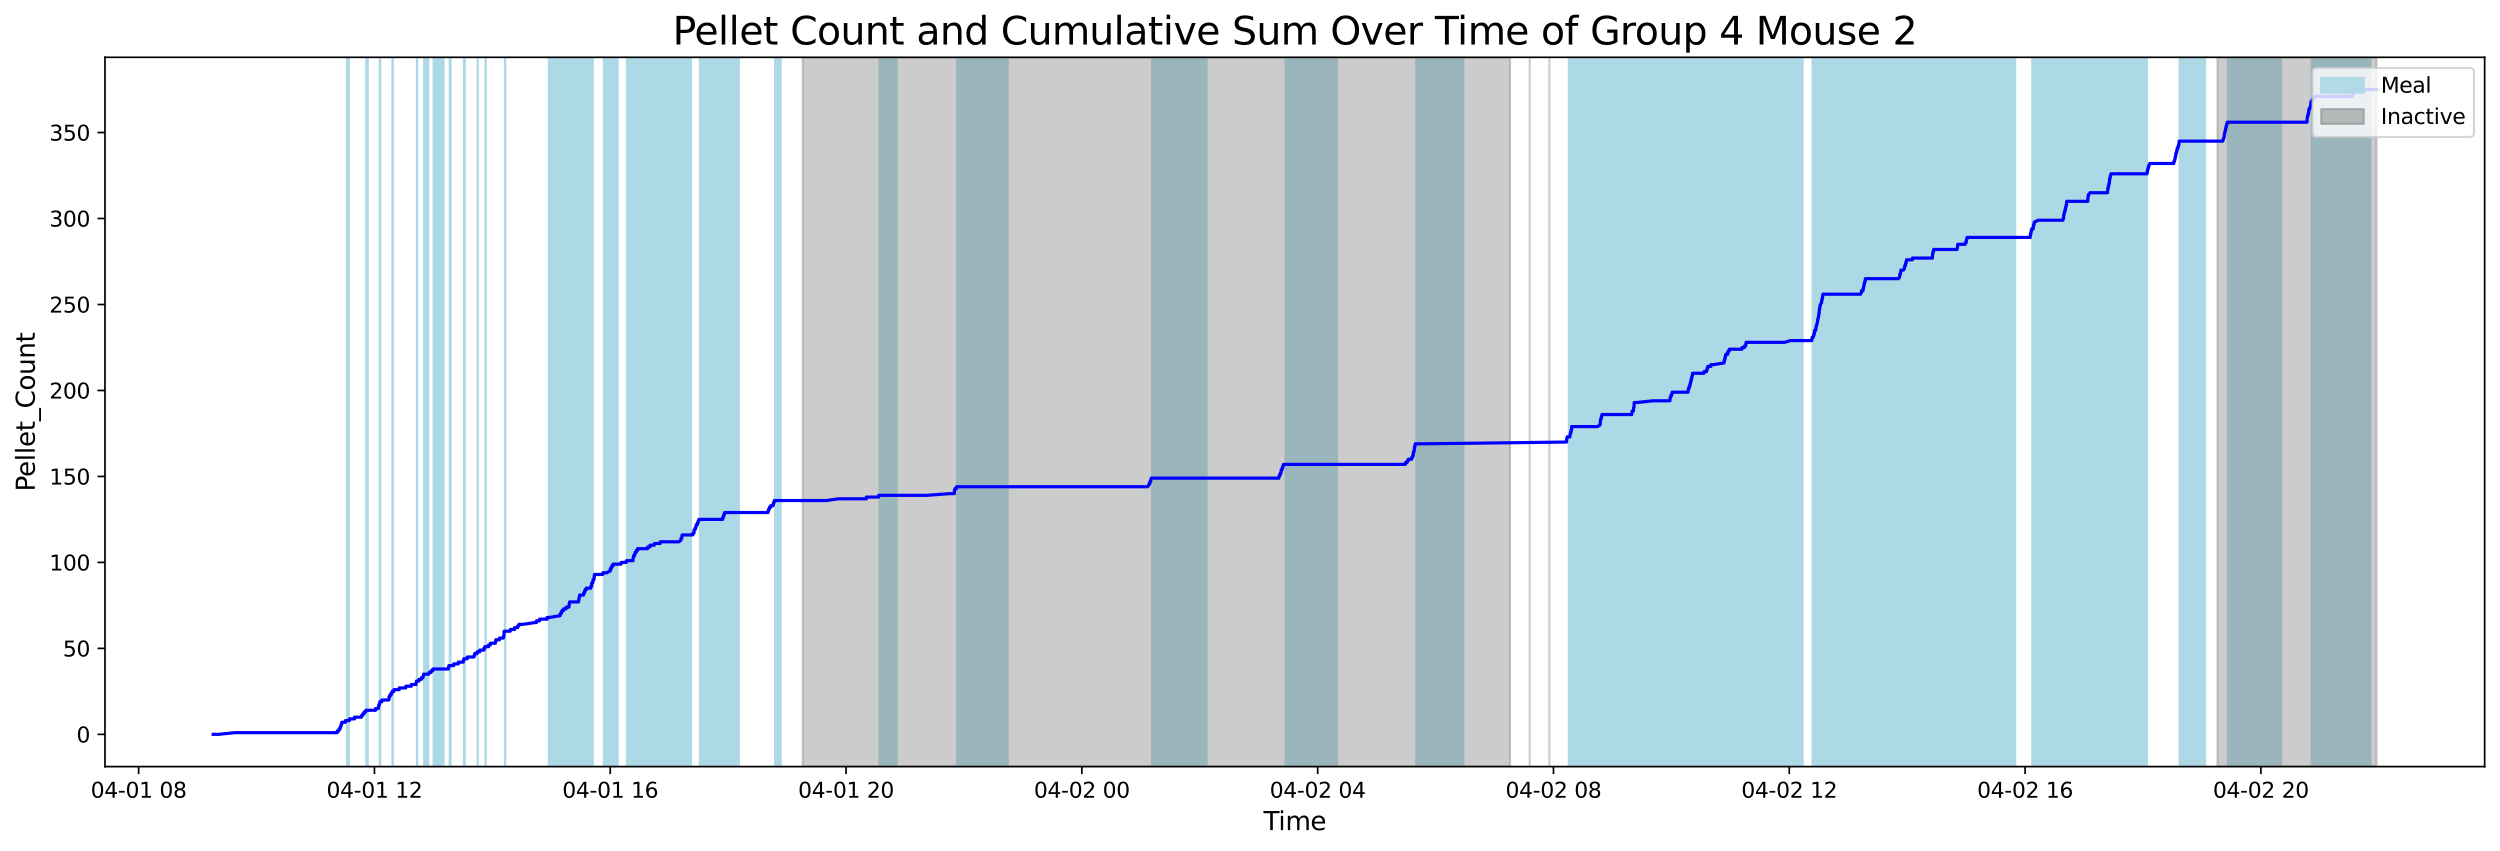<?xml version="1.0" encoding="utf-8" standalone="no"?>
<!DOCTYPE svg PUBLIC "-//W3C//DTD SVG 1.1//EN"
  "http://www.w3.org/Graphics/SVG/1.1/DTD/svg11.dtd">
<svg xmlns:xlink="http://www.w3.org/1999/xlink" width="1172.435pt" height="399.009pt" viewBox="0 0 1172.435 399.009" xmlns="http://www.w3.org/2000/svg" version="1.1">
 <defs>
  <style type="text/css">*{stroke-linejoin: round; stroke-linecap: butt}</style>
 </defs>
 <g id="figure_1">
  <g id="patch_1">
   <path d="M 0 399.009 
L 1172.435 399.009 
L 1172.435 0 
L 0 0 
z
" style="fill: #ffffff"/>
  </g>
  <g id="axes_1">
   <g id="patch_2">
    <path d="M 49.235 359.517 
L 1165.235 359.517 
L 1165.235 26.877 
L 49.235 26.877 
z
" style="fill: #ffffff"/>
   </g>
   <g id="patch_3">
    <path d="M 163.58 359.517 
L 163.58 26.877 
L 162.728 26.877 
L 162.728 359.517 
z
" clip-path="url(#p7ca29fd0c0)" style="fill: #add8e6; stroke: #add8e6; stroke-linejoin: miter"/>
   </g>
   <g id="patch_4">
    <path d="M 172.492 359.517 
L 172.492 26.877 
L 171.768 26.877 
L 171.768 359.517 
z
" clip-path="url(#p7ca29fd0c0)" style="fill: #add8e6; stroke: #add8e6; stroke-linejoin: miter"/>
   </g>
   <g id="patch_5">
    <path d="M 178.069 359.517 
L 178.069 26.877 
L 178.323 26.877 
L 178.323 359.517 
z
" clip-path="url(#p7ca29fd0c0)" style="fill: #add8e6; stroke: #add8e6; stroke-linejoin: miter"/>
   </g>
   <g id="patch_6">
    <path d="M 184.034 359.517 
L 184.034 26.877 
L 184.229 26.877 
L 184.229 359.517 
z
" clip-path="url(#p7ca29fd0c0)" style="fill: #add8e6; stroke: #add8e6; stroke-linejoin: miter"/>
   </g>
   <g id="patch_7">
    <path d="M 195.543 359.517 
L 195.543 26.877 
L 195.61 26.877 
L 195.61 359.517 
z
" clip-path="url(#p7ca29fd0c0)" style="fill: #add8e6; stroke: #add8e6; stroke-linejoin: miter"/>
   </g>
   <g id="patch_8">
    <path d="M 200.84 359.517 
L 200.84 26.877 
L 198.896 26.877 
L 198.896 359.517 
z
" clip-path="url(#p7ca29fd0c0)" style="fill: #add8e6; stroke: #add8e6; stroke-linejoin: miter"/>
   </g>
   <g id="patch_9">
    <path d="M 207.996 359.517 
L 207.996 26.877 
L 203.373 26.877 
L 203.373 359.517 
z
" clip-path="url(#p7ca29fd0c0)" style="fill: #add8e6; stroke: #add8e6; stroke-linejoin: miter"/>
   </g>
   <g id="patch_10">
    <path d="M 210.92 359.517 
L 210.92 26.877 
L 211.326 26.877 
L 211.326 359.517 
z
" clip-path="url(#p7ca29fd0c0)" style="fill: #add8e6; stroke: #add8e6; stroke-linejoin: miter"/>
   </g>
   <g id="patch_11">
    <path d="M 217.582 359.517 
L 217.582 26.877 
L 217.927 26.877 
L 217.927 359.517 
z
" clip-path="url(#p7ca29fd0c0)" style="fill: #add8e6; stroke: #add8e6; stroke-linejoin: miter"/>
   </g>
   <g id="patch_12">
    <path d="M 224.034 359.517 
L 224.034 26.877 
L 224.04 26.877 
L 224.04 359.517 
z
" clip-path="url(#p7ca29fd0c0)" style="fill: #add8e6; stroke: #add8e6; stroke-linejoin: miter"/>
   </g>
   <g id="patch_13">
    <path d="M 227.697 359.517 
L 227.697 26.877 
L 227.78 26.877 
L 227.78 359.517 
z
" clip-path="url(#p7ca29fd0c0)" style="fill: #add8e6; stroke: #add8e6; stroke-linejoin: miter"/>
   </g>
   <g id="patch_14">
    <path d="M 236.94 359.517 
L 236.94 26.877 
L 236.81 26.877 
L 236.81 359.517 
z
" clip-path="url(#p7ca29fd0c0)" style="fill: #add8e6; stroke: #add8e6; stroke-linejoin: miter"/>
   </g>
   <g id="patch_15">
    <path d="M 277.977 359.517 
L 277.977 26.877 
L 257.37 26.877 
L 257.37 359.517 
z
" clip-path="url(#p7ca29fd0c0)" style="fill: #add8e6; stroke: #add8e6; stroke-linejoin: miter"/>
   </g>
   <g id="patch_16">
    <path d="M 289.681 359.517 
L 289.681 26.877 
L 283.199 26.877 
L 283.199 359.517 
z
" clip-path="url(#p7ca29fd0c0)" style="fill: #add8e6; stroke: #add8e6; stroke-linejoin: miter"/>
   </g>
   <g id="patch_17">
    <path d="M 313.065 359.517 
L 313.065 26.877 
L 294.029 26.877 
L 294.029 359.517 
z
" clip-path="url(#p7ca29fd0c0)" style="fill: #add8e6; stroke: #add8e6; stroke-linejoin: miter"/>
   </g>
   <g id="patch_18">
    <path d="M 324.078 359.517 
L 324.078 26.877 
L 309.952 26.877 
L 309.952 359.517 
z
" clip-path="url(#p7ca29fd0c0)" style="fill: #add8e6; stroke: #add8e6; stroke-linejoin: miter"/>
   </g>
   <g id="patch_19">
    <path d="M 346.487 359.517 
L 346.487 26.877 
L 328.233 26.877 
L 328.233 359.517 
z
" clip-path="url(#p7ca29fd0c0)" style="fill: #add8e6; stroke: #add8e6; stroke-linejoin: miter"/>
   </g>
   <g id="patch_20">
    <path d="M 366.108 359.517 
L 366.108 26.877 
L 363.516 26.877 
L 363.516 359.517 
z
" clip-path="url(#p7ca29fd0c0)" style="fill: #add8e6; stroke: #add8e6; stroke-linejoin: miter"/>
   </g>
   <g id="patch_21">
    <path d="M 420.472 359.517 
L 420.472 26.877 
L 412.442 26.877 
L 412.442 359.517 
z
" clip-path="url(#p7ca29fd0c0)" style="fill: #add8e6; stroke: #add8e6; stroke-linejoin: miter"/>
   </g>
   <g id="patch_22">
    <path d="M 472.586 359.517 
L 472.586 26.877 
L 448.89 26.877 
L 448.89 359.517 
z
" clip-path="url(#p7ca29fd0c0)" style="fill: #add8e6; stroke: #add8e6; stroke-linejoin: miter"/>
   </g>
   <g id="patch_23">
    <path d="M 565.855 359.517 
L 565.855 26.877 
L 540.27 26.877 
L 540.27 359.517 
z
" clip-path="url(#p7ca29fd0c0)" style="fill: #add8e6; stroke: #add8e6; stroke-linejoin: miter"/>
   </g>
   <g id="patch_24">
    <path d="M 626.962 359.517 
L 626.962 26.877 
L 602.957 26.877 
L 602.957 359.517 
z
" clip-path="url(#p7ca29fd0c0)" style="fill: #add8e6; stroke: #add8e6; stroke-linejoin: miter"/>
   </g>
   <g id="patch_25">
    <path d="M 686.294 359.517 
L 686.294 26.877 
L 664.192 26.877 
L 664.192 359.517 
z
" clip-path="url(#p7ca29fd0c0)" style="fill: #add8e6; stroke: #add8e6; stroke-linejoin: miter"/>
   </g>
   <g id="patch_26">
    <path d="M 761.708 359.517 
L 761.708 26.877 
L 735.719 26.877 
L 735.719 359.517 
z
" clip-path="url(#p7ca29fd0c0)" style="fill: #add8e6; stroke: #add8e6; stroke-linejoin: miter"/>
   </g>
   <g id="patch_27">
    <path d="M 763.52 359.517 
L 763.52 26.877 
L 737.311 26.877 
L 737.311 359.517 
z
" clip-path="url(#p7ca29fd0c0)" style="fill: #add8e6; stroke: #add8e6; stroke-linejoin: miter"/>
   </g>
   <g id="patch_28">
    <path d="M 777.597 359.517 
L 777.597 26.877 
L 751.635 26.877 
L 751.635 359.517 
z
" clip-path="url(#p7ca29fd0c0)" style="fill: #add8e6; stroke: #add8e6; stroke-linejoin: miter"/>
   </g>
   <g id="patch_29">
    <path d="M 792.503 359.517 
L 792.503 26.877 
L 765.665 26.877 
L 765.665 359.517 
z
" clip-path="url(#p7ca29fd0c0)" style="fill: #add8e6; stroke: #add8e6; stroke-linejoin: miter"/>
   </g>
   <g id="patch_30">
    <path d="M 793.256 359.517 
L 793.256 26.877 
L 766.695 26.877 
L 766.695 359.517 
z
" clip-path="url(#p7ca29fd0c0)" style="fill: #add8e6; stroke: #add8e6; stroke-linejoin: miter"/>
   </g>
   <g id="patch_31">
    <path d="M 802.487 359.517 
L 802.487 26.877 
L 784.581 26.877 
L 784.581 359.517 
z
" clip-path="url(#p7ca29fd0c0)" style="fill: #add8e6; stroke: #add8e6; stroke-linejoin: miter"/>
   </g>
   <g id="patch_32">
    <path d="M 818.883 359.517 
L 818.883 26.877 
L 802.636 26.877 
L 802.636 359.517 
z
" clip-path="url(#p7ca29fd0c0)" style="fill: #add8e6; stroke: #add8e6; stroke-linejoin: miter"/>
   </g>
   <g id="patch_33">
    <path d="M 835.624 359.517 
L 835.624 26.877 
L 817.315 26.877 
L 817.315 359.517 
z
" clip-path="url(#p7ca29fd0c0)" style="fill: #add8e6; stroke: #add8e6; stroke-linejoin: miter"/>
   </g>
   <g id="patch_34">
    <path d="M 845.377 359.517 
L 845.377 26.877 
L 819.139 26.877 
L 819.139 359.517 
z
" clip-path="url(#p7ca29fd0c0)" style="fill: #add8e6; stroke: #add8e6; stroke-linejoin: miter"/>
   </g>
   <g id="patch_35">
    <path d="M 866.788 359.517 
L 866.788 26.877 
L 850.073 26.877 
L 850.073 359.517 
z
" clip-path="url(#p7ca29fd0c0)" style="fill: #add8e6; stroke: #add8e6; stroke-linejoin: miter"/>
   </g>
   <g id="patch_36">
    <path d="M 877.343 359.517 
L 877.343 26.877 
L 854.045 26.877 
L 854.045 359.517 
z
" clip-path="url(#p7ca29fd0c0)" style="fill: #add8e6; stroke: #add8e6; stroke-linejoin: miter"/>
   </g>
   <g id="patch_37">
    <path d="M 879.787 359.517 
L 879.787 26.877 
L 855.212 26.877 
L 855.212 359.517 
z
" clip-path="url(#p7ca29fd0c0)" style="fill: #add8e6; stroke: #add8e6; stroke-linejoin: miter"/>
   </g>
   <g id="patch_38">
    <path d="M 900.087 359.517 
L 900.087 26.877 
L 875.133 26.877 
L 875.133 359.517 
z
" clip-path="url(#p7ca29fd0c0)" style="fill: #add8e6; stroke: #add8e6; stroke-linejoin: miter"/>
   </g>
   <g id="patch_39">
    <path d="M 918.042 359.517 
L 918.042 26.877 
L 898.854 26.877 
L 898.854 359.517 
z
" clip-path="url(#p7ca29fd0c0)" style="fill: #add8e6; stroke: #add8e6; stroke-linejoin: miter"/>
   </g>
   <g id="patch_40">
    <path d="M 920.277 359.517 
L 920.277 26.877 
L 897.064 26.877 
L 897.064 359.517 
z
" clip-path="url(#p7ca29fd0c0)" style="fill: #add8e6; stroke: #add8e6; stroke-linejoin: miter"/>
   </g>
   <g id="patch_41">
    <path d="M 933.462 359.517 
L 933.462 26.877 
L 907.204 26.877 
L 907.204 359.517 
z
" clip-path="url(#p7ca29fd0c0)" style="fill: #add8e6; stroke: #add8e6; stroke-linejoin: miter"/>
   </g>
   <g id="patch_42">
    <path d="M 945.082 359.517 
L 945.082 26.877 
L 922.815 26.877 
L 922.815 359.517 
z
" clip-path="url(#p7ca29fd0c0)" style="fill: #add8e6; stroke: #add8e6; stroke-linejoin: miter"/>
   </g>
   <g id="patch_43">
    <path d="M 979.364 359.517 
L 979.364 26.877 
L 953.072 26.877 
L 953.072 359.517 
z
" clip-path="url(#p7ca29fd0c0)" style="fill: #add8e6; stroke: #add8e6; stroke-linejoin: miter"/>
   </g>
   <g id="patch_44">
    <path d="M 980.769 359.517 
L 980.769 26.877 
L 954.254 26.877 
L 954.254 359.517 
z
" clip-path="url(#p7ca29fd0c0)" style="fill: #add8e6; stroke: #add8e6; stroke-linejoin: miter"/>
   </g>
   <g id="patch_45">
    <path d="M 983.05 359.517 
L 983.05 26.877 
L 969.598 26.877 
L 969.598 359.517 
z
" clip-path="url(#p7ca29fd0c0)" style="fill: #add8e6; stroke: #add8e6; stroke-linejoin: miter"/>
   </g>
   <g id="patch_46">
    <path d="M 1006.311 359.517 
L 1006.311 26.877 
L 979.703 26.877 
L 979.703 359.517 
z
" clip-path="url(#p7ca29fd0c0)" style="fill: #add8e6; stroke: #add8e6; stroke-linejoin: miter"/>
   </g>
   <g id="patch_47">
    <path d="M 1006.887 359.517 
L 1006.887 26.877 
L 990.318 26.877 
L 990.318 359.517 
z
" clip-path="url(#p7ca29fd0c0)" style="fill: #add8e6; stroke: #add8e6; stroke-linejoin: miter"/>
   </g>
   <g id="patch_48">
    <path d="M 1034.111 359.517 
L 1034.111 26.877 
L 1022.162 26.877 
L 1022.162 359.517 
z
" clip-path="url(#p7ca29fd0c0)" style="fill: #add8e6; stroke: #add8e6; stroke-linejoin: miter"/>
   </g>
   <g id="patch_49">
    <path d="M 1069.783 359.517 
L 1069.783 26.877 
L 1044.829 26.877 
L 1044.829 359.517 
z
" clip-path="url(#p7ca29fd0c0)" style="fill: #add8e6; stroke: #add8e6; stroke-linejoin: miter"/>
   </g>
   <g id="patch_50">
    <path d="M 1109.118 359.517 
L 1109.118 26.877 
L 1084.112 26.877 
L 1084.112 359.517 
z
" clip-path="url(#p7ca29fd0c0)" style="fill: #add8e6; stroke: #add8e6; stroke-linejoin: miter"/>
   </g>
   <g id="patch_51">
    <path d="M 1111.637 359.517 
L 1111.637 26.877 
L 1104.208 26.877 
L 1104.208 359.517 
z
" clip-path="url(#p7ca29fd0c0)" style="fill: #add8e6; stroke: #add8e6; stroke-linejoin: miter"/>
   </g>
   <g id="patch_52">
    <path d="M 376.428 359.517 
L 376.428 26.877 
L 708.187 26.877 
L 708.187 359.517 
z
" clip-path="url(#p7ca29fd0c0)" style="fill: #808080; opacity: 0.4; stroke: #808080; stroke-linejoin: miter"/>
   </g>
   <g id="patch_53">
    <path d="M 717.403 26.877 
L 717.403 26.877 
L 717.403 359.517 
" clip-path="url(#p7ca29fd0c0)" style="fill: #808080; opacity: 0.4; stroke: #808080; stroke-linejoin: miter"/>
   </g>
   <g id="patch_54">
    <path d="M 726.618 26.877 
L 726.618 26.877 
L 726.618 359.517 
" clip-path="url(#p7ca29fd0c0)" style="fill: #808080; opacity: 0.4; stroke: #808080; stroke-linejoin: miter"/>
   </g>
   <g id="patch_55">
    <path d="M 1039.946 359.517 
L 1039.946 26.877 
L 1114.508 26.877 
L 1114.508 359.517 
z
" clip-path="url(#p7ca29fd0c0)" style="fill: #808080; opacity: 0.4; stroke: #808080; stroke-linejoin: miter"/>
   </g>
   <g id="matplotlib.axis_1">
    <g id="xtick_1">
     <g id="line2d_1">
      <defs>
       <path id="md57437f743" d="M 0 0 
L 0 3.5 
" style="stroke: #000000; stroke-width: 0.8"/>
      </defs>
      <g>
       <use xlink:href="#md57437f743" x="65.02" y="359.517" style="stroke: #000000; stroke-width: 0.8"/>
      </g>
     </g>
     <g id="text_1">
      <!-- 04-01 08 -->
      <g transform="translate(42.54 374.116) scale(0.1 -0.1)">
       <defs>
        <path id="DejaVuSans-30" d="M 2034 4250 
Q 1547 4250 1301 3770 
Q 1056 3291 1056 2328 
Q 1056 1369 1301 889 
Q 1547 409 2034 409 
Q 2525 409 2770 889 
Q 3016 1369 3016 2328 
Q 3016 3291 2770 3770 
Q 2525 4250 2034 4250 
z
M 2034 4750 
Q 2819 4750 3233 4129 
Q 3647 3509 3647 2328 
Q 3647 1150 3233 529 
Q 2819 -91 2034 -91 
Q 1250 -91 836 529 
Q 422 1150 422 2328 
Q 422 3509 836 4129 
Q 1250 4750 2034 4750 
z
" transform="scale(0.016)"/>
        <path id="DejaVuSans-34" d="M 2419 4116 
L 825 1625 
L 2419 1625 
L 2419 4116 
z
M 2253 4666 
L 3047 4666 
L 3047 1625 
L 3713 1625 
L 3713 1100 
L 3047 1100 
L 3047 0 
L 2419 0 
L 2419 1100 
L 313 1100 
L 313 1709 
L 2253 4666 
z
" transform="scale(0.016)"/>
        <path id="DejaVuSans-2d" d="M 313 2009 
L 1997 2009 
L 1997 1497 
L 313 1497 
L 313 2009 
z
" transform="scale(0.016)"/>
        <path id="DejaVuSans-31" d="M 794 531 
L 1825 531 
L 1825 4091 
L 703 3866 
L 703 4441 
L 1819 4666 
L 2450 4666 
L 2450 531 
L 3481 531 
L 3481 0 
L 794 0 
L 794 531 
z
" transform="scale(0.016)"/>
        <path id="DejaVuSans-20" transform="scale(0.016)"/>
        <path id="DejaVuSans-38" d="M 2034 2216 
Q 1584 2216 1326 1975 
Q 1069 1734 1069 1313 
Q 1069 891 1326 650 
Q 1584 409 2034 409 
Q 2484 409 2743 651 
Q 3003 894 3003 1313 
Q 3003 1734 2745 1975 
Q 2488 2216 2034 2216 
z
M 1403 2484 
Q 997 2584 770 2862 
Q 544 3141 544 3541 
Q 544 4100 942 4425 
Q 1341 4750 2034 4750 
Q 2731 4750 3128 4425 
Q 3525 4100 3525 3541 
Q 3525 3141 3298 2862 
Q 3072 2584 2669 2484 
Q 3125 2378 3379 2068 
Q 3634 1759 3634 1313 
Q 3634 634 3220 271 
Q 2806 -91 2034 -91 
Q 1263 -91 848 271 
Q 434 634 434 1313 
Q 434 1759 690 2068 
Q 947 2378 1403 2484 
z
M 1172 3481 
Q 1172 3119 1398 2916 
Q 1625 2713 2034 2713 
Q 2441 2713 2670 2916 
Q 2900 3119 2900 3481 
Q 2900 3844 2670 4047 
Q 2441 4250 2034 4250 
Q 1625 4250 1398 4047 
Q 1172 3844 1172 3481 
z
" transform="scale(0.016)"/>
       </defs>
       <use xlink:href="#DejaVuSans-30"/>
       <use xlink:href="#DejaVuSans-34" x="63.623"/>
       <use xlink:href="#DejaVuSans-2d" x="127.246"/>
       <use xlink:href="#DejaVuSans-30" x="163.33"/>
       <use xlink:href="#DejaVuSans-31" x="226.953"/>
       <use xlink:href="#DejaVuSans-20" x="290.576"/>
       <use xlink:href="#DejaVuSans-30" x="322.363"/>
       <use xlink:href="#DejaVuSans-38" x="385.986"/>
      </g>
     </g>
    </g>
    <g id="xtick_2">
     <g id="line2d_2">
      <g>
       <use xlink:href="#md57437f743" x="175.606" y="359.517" style="stroke: #000000; stroke-width: 0.8"/>
      </g>
     </g>
     <g id="text_2">
      <!-- 04-01 12 -->
      <g transform="translate(153.126 374.116) scale(0.1 -0.1)">
       <defs>
        <path id="DejaVuSans-32" d="M 1228 531 
L 3431 531 
L 3431 0 
L 469 0 
L 469 531 
Q 828 903 1448 1529 
Q 2069 2156 2228 2338 
Q 2531 2678 2651 2914 
Q 2772 3150 2772 3378 
Q 2772 3750 2511 3984 
Q 2250 4219 1831 4219 
Q 1534 4219 1204 4116 
Q 875 4013 500 3803 
L 500 4441 
Q 881 4594 1212 4672 
Q 1544 4750 1819 4750 
Q 2544 4750 2975 4387 
Q 3406 4025 3406 3419 
Q 3406 3131 3298 2873 
Q 3191 2616 2906 2266 
Q 2828 2175 2409 1742 
Q 1991 1309 1228 531 
z
" transform="scale(0.016)"/>
       </defs>
       <use xlink:href="#DejaVuSans-30"/>
       <use xlink:href="#DejaVuSans-34" x="63.623"/>
       <use xlink:href="#DejaVuSans-2d" x="127.246"/>
       <use xlink:href="#DejaVuSans-30" x="163.33"/>
       <use xlink:href="#DejaVuSans-31" x="226.953"/>
       <use xlink:href="#DejaVuSans-20" x="290.576"/>
       <use xlink:href="#DejaVuSans-31" x="322.363"/>
       <use xlink:href="#DejaVuSans-32" x="385.986"/>
      </g>
     </g>
    </g>
    <g id="xtick_3">
     <g id="line2d_3">
      <g>
       <use xlink:href="#md57437f743" x="286.193" y="359.517" style="stroke: #000000; stroke-width: 0.8"/>
      </g>
     </g>
     <g id="text_3">
      <!-- 04-01 16 -->
      <g transform="translate(263.712 374.116) scale(0.1 -0.1)">
       <defs>
        <path id="DejaVuSans-36" d="M 2113 2584 
Q 1688 2584 1439 2293 
Q 1191 2003 1191 1497 
Q 1191 994 1439 701 
Q 1688 409 2113 409 
Q 2538 409 2786 701 
Q 3034 994 3034 1497 
Q 3034 2003 2786 2293 
Q 2538 2584 2113 2584 
z
M 3366 4563 
L 3366 3988 
Q 3128 4100 2886 4159 
Q 2644 4219 2406 4219 
Q 1781 4219 1451 3797 
Q 1122 3375 1075 2522 
Q 1259 2794 1537 2939 
Q 1816 3084 2150 3084 
Q 2853 3084 3261 2657 
Q 3669 2231 3669 1497 
Q 3669 778 3244 343 
Q 2819 -91 2113 -91 
Q 1303 -91 875 529 
Q 447 1150 447 2328 
Q 447 3434 972 4092 
Q 1497 4750 2381 4750 
Q 2619 4750 2861 4703 
Q 3103 4656 3366 4563 
z
" transform="scale(0.016)"/>
       </defs>
       <use xlink:href="#DejaVuSans-30"/>
       <use xlink:href="#DejaVuSans-34" x="63.623"/>
       <use xlink:href="#DejaVuSans-2d" x="127.246"/>
       <use xlink:href="#DejaVuSans-30" x="163.33"/>
       <use xlink:href="#DejaVuSans-31" x="226.953"/>
       <use xlink:href="#DejaVuSans-20" x="290.576"/>
       <use xlink:href="#DejaVuSans-31" x="322.363"/>
       <use xlink:href="#DejaVuSans-36" x="385.986"/>
      </g>
     </g>
    </g>
    <g id="xtick_4">
     <g id="line2d_4">
      <g>
       <use xlink:href="#md57437f743" x="396.779" y="359.517" style="stroke: #000000; stroke-width: 0.8"/>
      </g>
     </g>
     <g id="text_4">
      <!-- 04-01 20 -->
      <g transform="translate(374.299 374.116) scale(0.1 -0.1)">
       <use xlink:href="#DejaVuSans-30"/>
       <use xlink:href="#DejaVuSans-34" x="63.623"/>
       <use xlink:href="#DejaVuSans-2d" x="127.246"/>
       <use xlink:href="#DejaVuSans-30" x="163.33"/>
       <use xlink:href="#DejaVuSans-31" x="226.953"/>
       <use xlink:href="#DejaVuSans-20" x="290.576"/>
       <use xlink:href="#DejaVuSans-32" x="322.363"/>
       <use xlink:href="#DejaVuSans-30" x="385.986"/>
      </g>
     </g>
    </g>
    <g id="xtick_5">
     <g id="line2d_5">
      <g>
       <use xlink:href="#md57437f743" x="507.366" y="359.517" style="stroke: #000000; stroke-width: 0.8"/>
      </g>
     </g>
     <g id="text_5">
      <!-- 04-02 00 -->
      <g transform="translate(484.885 374.116) scale(0.1 -0.1)">
       <use xlink:href="#DejaVuSans-30"/>
       <use xlink:href="#DejaVuSans-34" x="63.623"/>
       <use xlink:href="#DejaVuSans-2d" x="127.246"/>
       <use xlink:href="#DejaVuSans-30" x="163.33"/>
       <use xlink:href="#DejaVuSans-32" x="226.953"/>
       <use xlink:href="#DejaVuSans-20" x="290.576"/>
       <use xlink:href="#DejaVuSans-30" x="322.363"/>
       <use xlink:href="#DejaVuSans-30" x="385.986"/>
      </g>
     </g>
    </g>
    <g id="xtick_6">
     <g id="line2d_6">
      <g>
       <use xlink:href="#md57437f743" x="617.952" y="359.517" style="stroke: #000000; stroke-width: 0.8"/>
      </g>
     </g>
     <g id="text_6">
      <!-- 04-02 04 -->
      <g transform="translate(595.471 374.116) scale(0.1 -0.1)">
       <use xlink:href="#DejaVuSans-30"/>
       <use xlink:href="#DejaVuSans-34" x="63.623"/>
       <use xlink:href="#DejaVuSans-2d" x="127.246"/>
       <use xlink:href="#DejaVuSans-30" x="163.33"/>
       <use xlink:href="#DejaVuSans-32" x="226.953"/>
       <use xlink:href="#DejaVuSans-20" x="290.576"/>
       <use xlink:href="#DejaVuSans-30" x="322.363"/>
       <use xlink:href="#DejaVuSans-34" x="385.986"/>
      </g>
     </g>
    </g>
    <g id="xtick_7">
     <g id="line2d_7">
      <g>
       <use xlink:href="#md57437f743" x="728.538" y="359.517" style="stroke: #000000; stroke-width: 0.8"/>
      </g>
     </g>
     <g id="text_7">
      <!-- 04-02 08 -->
      <g transform="translate(706.058 374.116) scale(0.1 -0.1)">
       <use xlink:href="#DejaVuSans-30"/>
       <use xlink:href="#DejaVuSans-34" x="63.623"/>
       <use xlink:href="#DejaVuSans-2d" x="127.246"/>
       <use xlink:href="#DejaVuSans-30" x="163.33"/>
       <use xlink:href="#DejaVuSans-32" x="226.953"/>
       <use xlink:href="#DejaVuSans-20" x="290.576"/>
       <use xlink:href="#DejaVuSans-30" x="322.363"/>
       <use xlink:href="#DejaVuSans-38" x="385.986"/>
      </g>
     </g>
    </g>
    <g id="xtick_8">
     <g id="line2d_8">
      <g>
       <use xlink:href="#md57437f743" x="839.125" y="359.517" style="stroke: #000000; stroke-width: 0.8"/>
      </g>
     </g>
     <g id="text_8">
      <!-- 04-02 12 -->
      <g transform="translate(816.644 374.116) scale(0.1 -0.1)">
       <use xlink:href="#DejaVuSans-30"/>
       <use xlink:href="#DejaVuSans-34" x="63.623"/>
       <use xlink:href="#DejaVuSans-2d" x="127.246"/>
       <use xlink:href="#DejaVuSans-30" x="163.33"/>
       <use xlink:href="#DejaVuSans-32" x="226.953"/>
       <use xlink:href="#DejaVuSans-20" x="290.576"/>
       <use xlink:href="#DejaVuSans-31" x="322.363"/>
       <use xlink:href="#DejaVuSans-32" x="385.986"/>
      </g>
     </g>
    </g>
    <g id="xtick_9">
     <g id="line2d_9">
      <g>
       <use xlink:href="#md57437f743" x="949.711" y="359.517" style="stroke: #000000; stroke-width: 0.8"/>
      </g>
     </g>
     <g id="text_9">
      <!-- 04-02 16 -->
      <g transform="translate(927.231 374.116) scale(0.1 -0.1)">
       <use xlink:href="#DejaVuSans-30"/>
       <use xlink:href="#DejaVuSans-34" x="63.623"/>
       <use xlink:href="#DejaVuSans-2d" x="127.246"/>
       <use xlink:href="#DejaVuSans-30" x="163.33"/>
       <use xlink:href="#DejaVuSans-32" x="226.953"/>
       <use xlink:href="#DejaVuSans-20" x="290.576"/>
       <use xlink:href="#DejaVuSans-31" x="322.363"/>
       <use xlink:href="#DejaVuSans-36" x="385.986"/>
      </g>
     </g>
    </g>
    <g id="xtick_10">
     <g id="line2d_10">
      <g>
       <use xlink:href="#md57437f743" x="1060.297" y="359.517" style="stroke: #000000; stroke-width: 0.8"/>
      </g>
     </g>
     <g id="text_10">
      <!-- 04-02 20 -->
      <g transform="translate(1037.817 374.116) scale(0.1 -0.1)">
       <use xlink:href="#DejaVuSans-30"/>
       <use xlink:href="#DejaVuSans-34" x="63.623"/>
       <use xlink:href="#DejaVuSans-2d" x="127.246"/>
       <use xlink:href="#DejaVuSans-30" x="163.33"/>
       <use xlink:href="#DejaVuSans-32" x="226.953"/>
       <use xlink:href="#DejaVuSans-20" x="290.576"/>
       <use xlink:href="#DejaVuSans-32" x="322.363"/>
       <use xlink:href="#DejaVuSans-30" x="385.986"/>
      </g>
     </g>
    </g>
    <g id="text_11">
     <!-- Time -->
     <g transform="translate(592.555 389.313) scale(0.12 -0.12)">
      <defs>
       <path id="DejaVuSans-54" d="M -19 4666 
L 3928 4666 
L 3928 4134 
L 2272 4134 
L 2272 0 
L 1638 0 
L 1638 4134 
L -19 4134 
L -19 4666 
z
" transform="scale(0.016)"/>
       <path id="DejaVuSans-69" d="M 603 3500 
L 1178 3500 
L 1178 0 
L 603 0 
L 603 3500 
z
M 603 4863 
L 1178 4863 
L 1178 4134 
L 603 4134 
L 603 4863 
z
" transform="scale(0.016)"/>
       <path id="DejaVuSans-6d" d="M 3328 2828 
Q 3544 3216 3844 3400 
Q 4144 3584 4550 3584 
Q 5097 3584 5394 3201 
Q 5691 2819 5691 2113 
L 5691 0 
L 5113 0 
L 5113 2094 
Q 5113 2597 4934 2840 
Q 4756 3084 4391 3084 
Q 3944 3084 3684 2787 
Q 3425 2491 3425 1978 
L 3425 0 
L 2847 0 
L 2847 2094 
Q 2847 2600 2669 2842 
Q 2491 3084 2119 3084 
Q 1678 3084 1418 2786 
Q 1159 2488 1159 1978 
L 1159 0 
L 581 0 
L 581 3500 
L 1159 3500 
L 1159 2956 
Q 1356 3278 1631 3431 
Q 1906 3584 2284 3584 
Q 2666 3584 2933 3390 
Q 3200 3197 3328 2828 
z
" transform="scale(0.016)"/>
       <path id="DejaVuSans-65" d="M 3597 1894 
L 3597 1613 
L 953 1613 
Q 991 1019 1311 708 
Q 1631 397 2203 397 
Q 2534 397 2845 478 
Q 3156 559 3463 722 
L 3463 178 
Q 3153 47 2828 -22 
Q 2503 -91 2169 -91 
Q 1331 -91 842 396 
Q 353 884 353 1716 
Q 353 2575 817 3079 
Q 1281 3584 2069 3584 
Q 2775 3584 3186 3129 
Q 3597 2675 3597 1894 
z
M 3022 2063 
Q 3016 2534 2758 2815 
Q 2500 3097 2075 3097 
Q 1594 3097 1305 2825 
Q 1016 2553 972 2059 
L 3022 2063 
z
" transform="scale(0.016)"/>
      </defs>
      <use xlink:href="#DejaVuSans-54"/>
      <use xlink:href="#DejaVuSans-69" x="57.959"/>
      <use xlink:href="#DejaVuSans-6d" x="85.742"/>
      <use xlink:href="#DejaVuSans-65" x="183.154"/>
     </g>
    </g>
   </g>
   <g id="matplotlib.axis_2">
    <g id="ytick_1">
     <g id="line2d_11">
      <defs>
       <path id="mda6d1c8db9" d="M 0 0 
L -3.5 0 
" style="stroke: #000000; stroke-width: 0.8"/>
      </defs>
      <g>
       <use xlink:href="#mda6d1c8db9" x="49.235" y="344.397" style="stroke: #000000; stroke-width: 0.8"/>
      </g>
     </g>
     <g id="text_12">
      <!-- 0 -->
      <g transform="translate(35.873 348.196) scale(0.1 -0.1)">
       <use xlink:href="#DejaVuSans-30"/>
      </g>
     </g>
    </g>
    <g id="ytick_2">
     <g id="line2d_12">
      <g>
       <use xlink:href="#mda6d1c8db9" x="49.235" y="304.077" style="stroke: #000000; stroke-width: 0.8"/>
      </g>
     </g>
     <g id="text_13">
      <!-- 50 -->
      <g transform="translate(29.51 307.876) scale(0.1 -0.1)">
       <defs>
        <path id="DejaVuSans-35" d="M 691 4666 
L 3169 4666 
L 3169 4134 
L 1269 4134 
L 1269 2991 
Q 1406 3038 1543 3061 
Q 1681 3084 1819 3084 
Q 2600 3084 3056 2656 
Q 3513 2228 3513 1497 
Q 3513 744 3044 326 
Q 2575 -91 1722 -91 
Q 1428 -91 1123 -41 
Q 819 9 494 109 
L 494 744 
Q 775 591 1075 516 
Q 1375 441 1709 441 
Q 2250 441 2565 725 
Q 2881 1009 2881 1497 
Q 2881 1984 2565 2268 
Q 2250 2553 1709 2553 
Q 1456 2553 1204 2497 
Q 953 2441 691 2322 
L 691 4666 
z
" transform="scale(0.016)"/>
       </defs>
       <use xlink:href="#DejaVuSans-35"/>
       <use xlink:href="#DejaVuSans-30" x="63.623"/>
      </g>
     </g>
    </g>
    <g id="ytick_3">
     <g id="line2d_13">
      <g>
       <use xlink:href="#mda6d1c8db9" x="49.235" y="263.757" style="stroke: #000000; stroke-width: 0.8"/>
      </g>
     </g>
     <g id="text_14">
      <!-- 100 -->
      <g transform="translate(23.148 267.556) scale(0.1 -0.1)">
       <use xlink:href="#DejaVuSans-31"/>
       <use xlink:href="#DejaVuSans-30" x="63.623"/>
       <use xlink:href="#DejaVuSans-30" x="127.246"/>
      </g>
     </g>
    </g>
    <g id="ytick_4">
     <g id="line2d_14">
      <g>
       <use xlink:href="#mda6d1c8db9" x="49.235" y="223.437" style="stroke: #000000; stroke-width: 0.8"/>
      </g>
     </g>
     <g id="text_15">
      <!-- 150 -->
      <g transform="translate(23.148 227.236) scale(0.1 -0.1)">
       <use xlink:href="#DejaVuSans-31"/>
       <use xlink:href="#DejaVuSans-35" x="63.623"/>
       <use xlink:href="#DejaVuSans-30" x="127.246"/>
      </g>
     </g>
    </g>
    <g id="ytick_5">
     <g id="line2d_15">
      <g>
       <use xlink:href="#mda6d1c8db9" x="49.235" y="183.117" style="stroke: #000000; stroke-width: 0.8"/>
      </g>
     </g>
     <g id="text_16">
      <!-- 200 -->
      <g transform="translate(23.148 186.916) scale(0.1 -0.1)">
       <use xlink:href="#DejaVuSans-32"/>
       <use xlink:href="#DejaVuSans-30" x="63.623"/>
       <use xlink:href="#DejaVuSans-30" x="127.246"/>
      </g>
     </g>
    </g>
    <g id="ytick_6">
     <g id="line2d_16">
      <g>
       <use xlink:href="#mda6d1c8db9" x="49.235" y="142.797" style="stroke: #000000; stroke-width: 0.8"/>
      </g>
     </g>
     <g id="text_17">
      <!-- 250 -->
      <g transform="translate(23.148 146.596) scale(0.1 -0.1)">
       <use xlink:href="#DejaVuSans-32"/>
       <use xlink:href="#DejaVuSans-35" x="63.623"/>
       <use xlink:href="#DejaVuSans-30" x="127.246"/>
      </g>
     </g>
    </g>
    <g id="ytick_7">
     <g id="line2d_17">
      <g>
       <use xlink:href="#mda6d1c8db9" x="49.235" y="102.477" style="stroke: #000000; stroke-width: 0.8"/>
      </g>
     </g>
     <g id="text_18">
      <!-- 300 -->
      <g transform="translate(23.148 106.276) scale(0.1 -0.1)">
       <defs>
        <path id="DejaVuSans-33" d="M 2597 2516 
Q 3050 2419 3304 2112 
Q 3559 1806 3559 1356 
Q 3559 666 3084 287 
Q 2609 -91 1734 -91 
Q 1441 -91 1130 -33 
Q 819 25 488 141 
L 488 750 
Q 750 597 1062 519 
Q 1375 441 1716 441 
Q 2309 441 2620 675 
Q 2931 909 2931 1356 
Q 2931 1769 2642 2001 
Q 2353 2234 1838 2234 
L 1294 2234 
L 1294 2753 
L 1863 2753 
Q 2328 2753 2575 2939 
Q 2822 3125 2822 3475 
Q 2822 3834 2567 4026 
Q 2313 4219 1838 4219 
Q 1578 4219 1281 4162 
Q 984 4106 628 3988 
L 628 4550 
Q 988 4650 1302 4700 
Q 1616 4750 1894 4750 
Q 2613 4750 3031 4423 
Q 3450 4097 3450 3541 
Q 3450 3153 3228 2886 
Q 3006 2619 2597 2516 
z
" transform="scale(0.016)"/>
       </defs>
       <use xlink:href="#DejaVuSans-33"/>
       <use xlink:href="#DejaVuSans-30" x="63.623"/>
       <use xlink:href="#DejaVuSans-30" x="127.246"/>
      </g>
     </g>
    </g>
    <g id="ytick_8">
     <g id="line2d_18">
      <g>
       <use xlink:href="#mda6d1c8db9" x="49.235" y="62.157" style="stroke: #000000; stroke-width: 0.8"/>
      </g>
     </g>
     <g id="text_19">
      <!-- 350 -->
      <g transform="translate(23.148 65.956) scale(0.1 -0.1)">
       <use xlink:href="#DejaVuSans-33"/>
       <use xlink:href="#DejaVuSans-35" x="63.623"/>
       <use xlink:href="#DejaVuSans-30" x="127.246"/>
      </g>
     </g>
    </g>
    <g id="text_20">
     <!-- Pellet_Count -->
     <g transform="translate(16.318 230.485) rotate(-90) scale(0.12 -0.12)">
      <defs>
       <path id="DejaVuSans-50" d="M 1259 4147 
L 1259 2394 
L 2053 2394 
Q 2494 2394 2734 2622 
Q 2975 2850 2975 3272 
Q 2975 3691 2734 3919 
Q 2494 4147 2053 4147 
L 1259 4147 
z
M 628 4666 
L 2053 4666 
Q 2838 4666 3239 4311 
Q 3641 3956 3641 3272 
Q 3641 2581 3239 2228 
Q 2838 1875 2053 1875 
L 1259 1875 
L 1259 0 
L 628 0 
L 628 4666 
z
" transform="scale(0.016)"/>
       <path id="DejaVuSans-6c" d="M 603 4863 
L 1178 4863 
L 1178 0 
L 603 0 
L 603 4863 
z
" transform="scale(0.016)"/>
       <path id="DejaVuSans-74" d="M 1172 4494 
L 1172 3500 
L 2356 3500 
L 2356 3053 
L 1172 3053 
L 1172 1153 
Q 1172 725 1289 603 
Q 1406 481 1766 481 
L 2356 481 
L 2356 0 
L 1766 0 
Q 1100 0 847 248 
Q 594 497 594 1153 
L 594 3053 
L 172 3053 
L 172 3500 
L 594 3500 
L 594 4494 
L 1172 4494 
z
" transform="scale(0.016)"/>
       <path id="DejaVuSans-5f" d="M 3263 -1063 
L 3263 -1509 
L -63 -1509 
L -63 -1063 
L 3263 -1063 
z
" transform="scale(0.016)"/>
       <path id="DejaVuSans-43" d="M 4122 4306 
L 4122 3641 
Q 3803 3938 3442 4084 
Q 3081 4231 2675 4231 
Q 1875 4231 1450 3742 
Q 1025 3253 1025 2328 
Q 1025 1406 1450 917 
Q 1875 428 2675 428 
Q 3081 428 3442 575 
Q 3803 722 4122 1019 
L 4122 359 
Q 3791 134 3420 21 
Q 3050 -91 2638 -91 
Q 1578 -91 968 557 
Q 359 1206 359 2328 
Q 359 3453 968 4101 
Q 1578 4750 2638 4750 
Q 3056 4750 3426 4639 
Q 3797 4528 4122 4306 
z
" transform="scale(0.016)"/>
       <path id="DejaVuSans-6f" d="M 1959 3097 
Q 1497 3097 1228 2736 
Q 959 2375 959 1747 
Q 959 1119 1226 758 
Q 1494 397 1959 397 
Q 2419 397 2687 759 
Q 2956 1122 2956 1747 
Q 2956 2369 2687 2733 
Q 2419 3097 1959 3097 
z
M 1959 3584 
Q 2709 3584 3137 3096 
Q 3566 2609 3566 1747 
Q 3566 888 3137 398 
Q 2709 -91 1959 -91 
Q 1206 -91 779 398 
Q 353 888 353 1747 
Q 353 2609 779 3096 
Q 1206 3584 1959 3584 
z
" transform="scale(0.016)"/>
       <path id="DejaVuSans-75" d="M 544 1381 
L 544 3500 
L 1119 3500 
L 1119 1403 
Q 1119 906 1312 657 
Q 1506 409 1894 409 
Q 2359 409 2629 706 
Q 2900 1003 2900 1516 
L 2900 3500 
L 3475 3500 
L 3475 0 
L 2900 0 
L 2900 538 
Q 2691 219 2414 64 
Q 2138 -91 1772 -91 
Q 1169 -91 856 284 
Q 544 659 544 1381 
z
M 1991 3584 
L 1991 3584 
z
" transform="scale(0.016)"/>
       <path id="DejaVuSans-6e" d="M 3513 2113 
L 3513 0 
L 2938 0 
L 2938 2094 
Q 2938 2591 2744 2837 
Q 2550 3084 2163 3084 
Q 1697 3084 1428 2787 
Q 1159 2491 1159 1978 
L 1159 0 
L 581 0 
L 581 3500 
L 1159 3500 
L 1159 2956 
Q 1366 3272 1645 3428 
Q 1925 3584 2291 3584 
Q 2894 3584 3203 3211 
Q 3513 2838 3513 2113 
z
" transform="scale(0.016)"/>
      </defs>
      <use xlink:href="#DejaVuSans-50"/>
      <use xlink:href="#DejaVuSans-65" x="56.678"/>
      <use xlink:href="#DejaVuSans-6c" x="118.201"/>
      <use xlink:href="#DejaVuSans-6c" x="145.984"/>
      <use xlink:href="#DejaVuSans-65" x="173.768"/>
      <use xlink:href="#DejaVuSans-74" x="235.291"/>
      <use xlink:href="#DejaVuSans-5f" x="274.5"/>
      <use xlink:href="#DejaVuSans-43" x="324.5"/>
      <use xlink:href="#DejaVuSans-6f" x="394.324"/>
      <use xlink:href="#DejaVuSans-75" x="455.506"/>
      <use xlink:href="#DejaVuSans-6e" x="518.885"/>
      <use xlink:href="#DejaVuSans-74" x="582.264"/>
     </g>
    </g>
   </g>
   <g id="line2d_19">
    <path d="M 99.962 344.397 
L 102.389 344.397 
L 110.261 343.591 
L 158.158 343.591 
L 158.189 342.784 
L 158.873 342.784 
L 158.972 341.978 
L 159.433 341.978 
L 159.441 341.172 
L 159.756 341.172 
L 159.802 340.365 
L 160.017 340.365 
L 160.04 339.559 
L 160.232 339.559 
L 160.278 338.752 
L 161.929 338.752 
L 161.944 337.946 
L 163.864 337.946 
L 163.887 337.14 
L 166.253 337.14 
L 166.268 336.333 
L 169.501 336.333 
L 169.57 335.527 
L 170.123 335.527 
L 170.162 334.72 
L 170.745 334.72 
L 170.791 333.914 
L 171.513 333.914 
L 171.552 333.108 
L 176.098 333.108 
L 176.121 332.301 
L 177.426 332.301 
L 177.442 331.495 
L 177.603 331.495 
L 177.618 330.688 
L 177.91 330.688 
L 177.918 329.882 
L 178.141 329.882 
L 178.164 329.076 
L 179.047 329.076 
L 179.078 328.269 
L 182.326 328.269 
L 182.457 327.463 
L 182.495 326.656 
L 182.887 326.656 
L 182.902 325.85 
L 183.455 325.85 
L 183.478 325.044 
L 183.893 325.044 
L 183.916 324.237 
L 184.722 324.237 
L 184.745 323.431 
L 187.218 323.431 
L 187.249 322.624 
L 190.282 322.624 
L 190.336 321.818 
L 192.863 321.818 
L 192.878 321.012 
L 195.09 321.012 
L 195.105 320.205 
L 195.266 320.205 
L 195.297 319.399 
L 196.518 319.399 
L 196.541 318.592 
L 197.616 318.592 
L 197.693 317.786 
L 198.399 317.786 
L 198.438 316.98 
L 198.584 316.98 
L 198.615 316.173 
L 201.103 316.173 
L 201.218 315.367 
L 202.147 315.367 
L 202.186 314.56 
L 202.961 314.56 
L 203 313.754 
L 210.311 313.754 
L 210.326 312.948 
L 210.487 312.948 
L 210.51 312.141 
L 212.806 312.141 
L 212.814 311.335 
L 214.926 311.335 
L 214.941 310.528 
L 217.253 310.528 
L 217.268 309.722 
L 217.506 309.722 
L 217.522 308.916 
L 219.142 308.916 
L 219.165 308.109 
L 222.36 308.109 
L 222.398 307.303 
L 222.552 307.303 
L 222.567 306.496 
L 223.719 306.496 
L 223.727 305.69 
L 224.979 305.69 
L 225.009 304.884 
L 226.899 304.884 
L 226.914 304.077 
L 227.367 304.077 
L 227.375 303.271 
L 229.126 303.271 
L 229.133 302.464 
L 229.97 302.464 
L 230.032 301.658 
L 232.313 301.658 
L 232.328 300.852 
L 232.497 300.852 
L 232.52 300.045 
L 234.21 300.045 
L 234.233 299.239 
L 236.083 299.239 
L 236.091 298.432 
L 236.298 298.432 
L 236.437 296.013 
L 239.324 296.013 
L 239.339 295.207 
L 241.244 295.207 
L 241.275 294.4 
L 242.68 294.4 
L 242.695 293.594 
L 243.333 293.594 
L 243.348 292.788 
L 245.383 292.788 
L 250.782 291.981 
L 251.535 291.981 
L 251.55 291.175 
L 253.055 291.175 
L 253.071 290.368 
L 256.603 290.368 
L 256.619 289.562 
L 257.671 289.562 
L 262.678 288.756 
L 262.693 287.949 
L 263.093 287.949 
L 263.1 287.143 
L 263.507 287.143 
L 263.53 286.336 
L 264.291 286.336 
L 264.306 285.53 
L 265.512 285.53 
L 265.519 284.724 
L 266.871 284.724 
L 266.917 283.111 
L 267.086 283.111 
L 267.109 282.304 
L 271.271 282.304 
L 271.302 281.498 
L 271.494 281.498 
L 271.655 279.885 
L 271.817 279.885 
L 271.832 279.079 
L 273.66 279.079 
L 273.675 278.272 
L 274.021 278.272 
L 274.036 277.466 
L 274.335 277.466 
L 274.343 276.66 
L 274.865 276.66 
L 274.888 275.853 
L 276.993 275.853 
L 277.008 275.047 
L 277.461 275.047 
L 277.507 273.434 
L 277.976 273.434 
L 277.983 272.628 
L 278.114 272.628 
L 278.122 271.821 
L 278.59 271.821 
L 278.644 270.208 
L 278.782 270.208 
L 278.79 269.402 
L 282.714 269.402 
L 282.729 268.596 
L 284.749 268.596 
L 285.87 267.789 
L 286.17 267.789 
L 286.185 266.983 
L 286.508 266.983 
L 286.515 266.176 
L 286.922 266.176 
L 286.938 265.37 
L 287.483 265.37 
L 287.498 264.564 
L 291.284 264.564 
L 291.3 263.757 
L 293.757 263.757 
L 293.78 262.951 
L 296.867 262.951 
L 296.96 261.338 
L 297.144 261.338 
L 297.159 260.532 
L 297.658 260.532 
L 297.674 259.725 
L 297.858 259.725 
L 297.873 258.919 
L 298.442 258.919 
L 298.457 258.112 
L 299.025 258.112 
L 299.041 257.306 
L 303.733 257.306 
L 303.748 256.5 
L 304.839 256.5 
L 304.854 255.693 
L 306.828 255.693 
L 306.859 254.887 
L 309.608 254.887 
L 309.639 254.08 
L 318.463 254.08 
L 319.338 253.274 
L 319.353 252.468 
L 319.737 252.468 
L 319.883 250.855 
L 324.89 250.855 
L 324.906 250.048 
L 325.466 250.048 
L 325.551 248.436 
L 325.965 248.436 
L 325.981 247.629 
L 326.311 247.629 
L 326.349 246.823 
L 326.534 246.823 
L 326.549 246.016 
L 327.048 246.016 
L 327.071 245.21 
L 327.386 245.21 
L 327.402 244.404 
L 327.64 244.404 
L 327.747 243.597 
L 338.898 243.597 
L 338.913 242.791 
L 339.205 242.791 
L 339.236 241.984 
L 339.436 241.984 
L 339.466 241.178 
L 339.812 241.178 
L 339.819 240.372 
L 360.178 240.372 
L 360.224 239.565 
L 360.462 239.565 
L 360.47 238.759 
L 360.846 238.759 
L 360.862 237.952 
L 361.407 237.952 
L 361.453 237.146 
L 362.551 237.146 
L 362.567 236.34 
L 362.812 236.34 
L 362.82 235.533 
L 363.127 235.533 
L 363.173 234.727 
L 387.587 234.727 
L 393.277 233.92 
L 406.31 233.92 
L 406.317 233.114 
L 412.054 233.114 
L 412.069 232.308 
L 434.494 232.308 
L 445.391 231.501 
L 447.549 231.501 
L 447.595 229.888 
L 447.841 229.888 
L 447.879 229.082 
L 448.593 229.082 
L 448.609 228.276 
L 538.238 228.276 
L 538.66 227.469 
L 538.913 227.469 
L 538.967 226.663 
L 539.259 226.663 
L 539.29 225.856 
L 539.643 225.856 
L 539.666 225.05 
L 539.804 225.05 
L 539.896 224.244 
L 599.751 224.244 
L 599.767 223.437 
L 600.058 223.437 
L 600.081 222.631 
L 600.442 222.631 
L 600.458 221.824 
L 600.78 221.824 
L 600.842 220.212 
L 601.333 220.212 
L 601.349 219.405 
L 601.541 219.405 
L 601.548 218.599 
L 601.832 218.599 
L 601.94 217.792 
L 659.053 217.792 
L 659.099 216.986 
L 659.867 216.986 
L 659.875 216.18 
L 660.443 216.18 
L 660.466 215.373 
L 662.017 215.373 
L 662.025 214.567 
L 662.425 214.567 
L 662.44 213.76 
L 662.755 213.76 
L 662.801 212.148 
L 663.062 212.148 
L 663.077 211.341 
L 663.262 211.341 
L 663.323 209.728 
L 663.484 209.728 
L 663.492 208.922 
L 663.692 208.922 
L 663.722 208.116 
L 668.745 208.116 
L 734.69 207.309 
L 734.743 205.696 
L 734.912 205.696 
L 734.935 204.89 
L 736.226 204.89 
L 736.441 203.277 
L 736.633 203.277 
L 736.663 202.471 
L 736.809 202.471 
L 736.825 201.664 
L 737.001 201.664 
L 737.063 200.052 
L 749.25 200.052 
L 750.417 199.245 
L 750.571 196.826 
L 750.786 196.826 
L 750.801 196.02 
L 751.016 196.02 
L 751.032 195.213 
L 751.255 195.213 
L 751.262 194.407 
L 765.247 194.407 
L 765.416 192.794 
L 766.045 192.794 
L 766.115 191.181 
L 766.276 191.181 
L 766.414 188.762 
L 767.635 188.762 
L 775.292 187.956 
L 783.171 187.956 
L 783.263 186.343 
L 783.563 186.343 
L 783.57 185.536 
L 783.908 185.536 
L 783.954 184.73 
L 784.192 184.73 
L 784.208 183.924 
L 791.672 183.924 
L 791.78 182.311 
L 792.064 182.311 
L 792.079 181.504 
L 792.402 181.504 
L 792.41 180.698 
L 792.617 180.698 
L 792.625 179.892 
L 792.801 179.892 
L 792.817 179.085 
L 793.024 179.085 
L 793.032 178.279 
L 793.185 178.279 
L 793.201 177.472 
L 793.385 177.472 
L 793.393 176.666 
L 793.6 176.666 
L 793.608 175.86 
L 793.754 175.86 
L 793.769 175.053 
L 799.137 175.053 
L 799.152 174.247 
L 800.32 174.247 
L 800.335 173.44 
L 800.611 173.44 
L 800.627 172.634 
L 800.911 172.634 
L 800.919 171.828 
L 802.339 171.828 
L 802.355 171.021 
L 803.453 171.021 
L 808.514 170.215 
L 808.529 169.408 
L 808.706 169.408 
L 808.736 168.602 
L 808.928 168.602 
L 808.944 167.796 
L 809.113 167.796 
L 809.12 166.989 
L 809.305 166.989 
L 809.32 166.183 
L 810.234 166.183 
L 810.242 165.376 
L 810.449 165.376 
L 810.464 164.57 
L 811.002 164.57 
L 811.017 163.764 
L 816.961 163.764 
L 816.969 162.957 
L 818.152 162.957 
L 818.182 162.151 
L 818.697 162.151 
L 818.712 161.344 
L 818.843 161.344 
L 818.858 160.538 
L 837.082 160.538 
L 839.593 159.732 
L 849.669 159.732 
L 849.684 158.925 
L 849.868 158.925 
L 849.884 158.119 
L 850.383 158.119 
L 850.544 157.312 
L 850.675 157.312 
L 850.705 156.506 
L 850.89 156.506 
L 850.897 155.7 
L 851.028 155.7 
L 851.036 154.893 
L 851.52 154.893 
L 851.85 152.474 
L 852.049 152.474 
L 852.165 151.668 
L 852.403 150.861 
L 852.41 150.055 
L 852.533 150.055 
L 852.564 149.248 
L 852.687 149.248 
L 852.994 147.636 
L 853.009 146.829 
L 853.14 146.829 
L 853.194 145.216 
L 853.309 145.216 
L 853.324 144.41 
L 853.455 144.41 
L 853.47 143.604 
L 853.624 143.604 
L 853.639 142.797 
L 853.77 142.797 
L 854.269 141.991 
L 854.284 141.184 
L 854.415 141.184 
L 854.43 140.378 
L 854.576 140.378 
L 854.584 139.572 
L 854.73 139.572 
L 854.745 138.765 
L 854.891 138.765 
L 854.899 137.959 
L 872.546 137.959 
L 872.984 137.152 
L 872.992 136.346 
L 873.698 136.346 
L 873.706 135.54 
L 873.875 135.54 
L 873.906 134.733 
L 874.051 134.733 
L 874.067 133.927 
L 874.197 133.927 
L 874.228 133.12 
L 874.405 133.12 
L 874.42 132.314 
L 874.635 132.314 
L 874.643 131.508 
L 874.804 131.508 
L 874.819 130.701 
L 890.34 130.701 
L 890.862 129.895 
L 890.893 129.088 
L 891.07 129.088 
L 891.1 128.282 
L 891.338 128.282 
L 891.369 127.476 
L 891.5 126.669 
L 892.682 126.669 
L 893.128 125.863 
L 893.151 125.056 
L 893.396 125.056 
L 893.419 124.25 
L 893.673 124.25 
L 893.688 123.444 
L 893.888 123.444 
L 893.903 122.637 
L 894.134 122.637 
L 894.149 121.831 
L 896.868 121.831 
L 896.875 121.024 
L 906.229 121.024 
L 906.39 118.605 
L 906.59 118.605 
L 906.598 117.799 
L 906.843 117.799 
L 906.859 116.992 
L 917.841 116.992 
L 917.956 116.186 
L 918.148 114.573 
L 921.634 114.573 
L 921.65 113.767 
L 922.118 113.767 
L 922.218 112.154 
L 922.494 112.154 
L 922.502 111.348 
L 952.138 111.348 
L 952.23 109.735 
L 952.414 109.735 
L 952.43 108.928 
L 952.575 108.928 
L 952.583 108.122 
L 952.783 108.122 
L 952.791 107.316 
L 953.52 107.316 
L 953.62 105.703 
L 953.835 105.703 
L 953.85 104.896 
L 954.058 104.896 
L 954.065 104.09 
L 954.296 104.09 
L 955.855 103.284 
L 967.489 103.284 
L 967.505 102.477 
L 967.743 102.477 
L 967.82 100.864 
L 967.965 100.864 
L 967.988 100.058 
L 968.142 100.058 
L 968.173 99.252 
L 968.426 99.252 
L 968.442 98.445 
L 968.595 98.445 
L 968.603 97.639 
L 968.803 97.639 
L 968.818 96.832 
L 968.979 96.832 
L 968.987 96.026 
L 969.148 96.026 
L 969.225 94.413 
L 979.093 94.413 
L 979.239 91.994 
L 979.439 91.994 
L 979.454 91.188 
L 979.708 91.188 
L 980.153 90.381 
L 988.37 90.381 
L 988.47 88.768 
L 988.601 88.768 
L 988.616 87.962 
L 988.769 87.962 
L 988.777 87.156 
L 988.961 87.156 
L 988.969 86.349 
L 989.123 86.349 
L 989.138 85.543 
L 989.284 85.543 
L 989.322 83.93 
L 989.522 83.93 
L 989.53 83.124 
L 989.699 83.124 
L 989.714 82.317 
L 989.914 82.317 
L 989.944 81.511 
L 1006.893 81.511 
L 1006.916 80.704 
L 1007.085 80.704 
L 1007.101 79.898 
L 1007.254 79.898 
L 1007.285 79.092 
L 1007.485 79.092 
L 1007.492 78.285 
L 1007.707 78.285 
L 1007.723 77.479 
L 1007.915 77.479 
L 1008.176 76.672 
L 1019.419 76.672 
L 1019.434 75.866 
L 1019.68 75.866 
L 1019.764 75.06 
L 1019.956 75.06 
L 1020.079 74.253 
L 1020.11 73.447 
L 1020.34 73.447 
L 1020.448 71.834 
L 1020.701 71.834 
L 1020.717 71.028 
L 1020.855 71.028 
L 1020.87 70.221 
L 1021.062 70.221 
L 1021.078 69.415 
L 1021.446 69.415 
L 1021.454 68.608 
L 1021.661 68.608 
L 1021.669 67.802 
L 1021.876 67.802 
L 1021.945 66.189 
L 1042.435 66.189 
L 1042.834 64.576 
L 1043.064 64.576 
L 1043.149 62.964 
L 1043.295 62.964 
L 1043.302 62.157 
L 1043.487 62.157 
L 1043.494 61.351 
L 1043.679 61.351 
L 1043.702 60.544 
L 1043.848 60.544 
L 1043.855 59.738 
L 1044.017 59.738 
L 1044.024 58.932 
L 1044.224 58.932 
L 1044.232 58.125 
L 1044.5 58.125 
L 1044.516 57.319 
L 1081.908 57.319 
L 1082.054 54.9 
L 1082.223 54.9 
L 1082.238 54.093 
L 1082.43 54.093 
L 1082.438 53.287 
L 1082.637 53.287 
L 1082.714 51.674 
L 1082.906 51.674 
L 1082.921 50.868 
L 1083.367 50.868 
L 1083.375 50.061 
L 1083.574 50.061 
L 1083.782 47.642 
L 1084.442 46.836 
L 1084.857 46.836 
L 1084.903 46.029 
L 1085.233 46.029 
L 1085.463 45.223 
L 1103.196 45.223 
L 1103.211 44.416 
L 1103.518 44.416 
L 1103.526 43.61 
L 1103.718 43.61 
L 1103.726 42.804 
L 1103.887 42.804 
L 1103.895 41.997 
L 1114.508 41.997 
L 1114.508 41.997 
" clip-path="url(#p7ca29fd0c0)" style="fill: none; stroke: #0000ff; stroke-width: 1.5; stroke-linecap: square"/>
   </g>
   <g id="patch_56">
    <path d="M 49.235 359.517 
L 49.235 26.877 
" style="fill: none; stroke: #000000; stroke-width: 0.8; stroke-linejoin: miter; stroke-linecap: square"/>
   </g>
   <g id="patch_57">
    <path d="M 1165.235 359.517 
L 1165.235 26.877 
" style="fill: none; stroke: #000000; stroke-width: 0.8; stroke-linejoin: miter; stroke-linecap: square"/>
   </g>
   <g id="patch_58">
    <path d="M 49.235 359.517 
L 1165.235 359.517 
" style="fill: none; stroke: #000000; stroke-width: 0.8; stroke-linejoin: miter; stroke-linecap: square"/>
   </g>
   <g id="patch_59">
    <path d="M 49.235 26.877 
L 1165.235 26.877 
" style="fill: none; stroke: #000000; stroke-width: 0.8; stroke-linejoin: miter; stroke-linecap: square"/>
   </g>
   <g id="text_21">
    <!-- Pellet Count and Cumulative Sum Over Time of Group 4 Mouse 2 -->
    <g transform="translate(315.461 20.877) scale(0.18 -0.18)">
     <defs>
      <path id="DejaVuSans-61" d="M 2194 1759 
Q 1497 1759 1228 1600 
Q 959 1441 959 1056 
Q 959 750 1161 570 
Q 1363 391 1709 391 
Q 2188 391 2477 730 
Q 2766 1069 2766 1631 
L 2766 1759 
L 2194 1759 
z
M 3341 1997 
L 3341 0 
L 2766 0 
L 2766 531 
Q 2569 213 2275 61 
Q 1981 -91 1556 -91 
Q 1019 -91 701 211 
Q 384 513 384 1019 
Q 384 1609 779 1909 
Q 1175 2209 1959 2209 
L 2766 2209 
L 2766 2266 
Q 2766 2663 2505 2880 
Q 2244 3097 1772 3097 
Q 1472 3097 1187 3025 
Q 903 2953 641 2809 
L 641 3341 
Q 956 3463 1253 3523 
Q 1550 3584 1831 3584 
Q 2591 3584 2966 3190 
Q 3341 2797 3341 1997 
z
" transform="scale(0.016)"/>
      <path id="DejaVuSans-64" d="M 2906 2969 
L 2906 4863 
L 3481 4863 
L 3481 0 
L 2906 0 
L 2906 525 
Q 2725 213 2448 61 
Q 2172 -91 1784 -91 
Q 1150 -91 751 415 
Q 353 922 353 1747 
Q 353 2572 751 3078 
Q 1150 3584 1784 3584 
Q 2172 3584 2448 3432 
Q 2725 3281 2906 2969 
z
M 947 1747 
Q 947 1113 1208 752 
Q 1469 391 1925 391 
Q 2381 391 2643 752 
Q 2906 1113 2906 1747 
Q 2906 2381 2643 2742 
Q 2381 3103 1925 3103 
Q 1469 3103 1208 2742 
Q 947 2381 947 1747 
z
" transform="scale(0.016)"/>
      <path id="DejaVuSans-76" d="M 191 3500 
L 800 3500 
L 1894 563 
L 2988 3500 
L 3597 3500 
L 2284 0 
L 1503 0 
L 191 3500 
z
" transform="scale(0.016)"/>
      <path id="DejaVuSans-53" d="M 3425 4513 
L 3425 3897 
Q 3066 4069 2747 4153 
Q 2428 4238 2131 4238 
Q 1616 4238 1336 4038 
Q 1056 3838 1056 3469 
Q 1056 3159 1242 3001 
Q 1428 2844 1947 2747 
L 2328 2669 
Q 3034 2534 3370 2195 
Q 3706 1856 3706 1288 
Q 3706 609 3251 259 
Q 2797 -91 1919 -91 
Q 1588 -91 1214 -16 
Q 841 59 441 206 
L 441 856 
Q 825 641 1194 531 
Q 1563 422 1919 422 
Q 2459 422 2753 634 
Q 3047 847 3047 1241 
Q 3047 1584 2836 1778 
Q 2625 1972 2144 2069 
L 1759 2144 
Q 1053 2284 737 2584 
Q 422 2884 422 3419 
Q 422 4038 858 4394 
Q 1294 4750 2059 4750 
Q 2388 4750 2728 4690 
Q 3069 4631 3425 4513 
z
" transform="scale(0.016)"/>
      <path id="DejaVuSans-4f" d="M 2522 4238 
Q 1834 4238 1429 3725 
Q 1025 3213 1025 2328 
Q 1025 1447 1429 934 
Q 1834 422 2522 422 
Q 3209 422 3611 934 
Q 4013 1447 4013 2328 
Q 4013 3213 3611 3725 
Q 3209 4238 2522 4238 
z
M 2522 4750 
Q 3503 4750 4090 4092 
Q 4678 3434 4678 2328 
Q 4678 1225 4090 567 
Q 3503 -91 2522 -91 
Q 1538 -91 948 565 
Q 359 1222 359 2328 
Q 359 3434 948 4092 
Q 1538 4750 2522 4750 
z
" transform="scale(0.016)"/>
      <path id="DejaVuSans-72" d="M 2631 2963 
Q 2534 3019 2420 3045 
Q 2306 3072 2169 3072 
Q 1681 3072 1420 2755 
Q 1159 2438 1159 1844 
L 1159 0 
L 581 0 
L 581 3500 
L 1159 3500 
L 1159 2956 
Q 1341 3275 1631 3429 
Q 1922 3584 2338 3584 
Q 2397 3584 2469 3576 
Q 2541 3569 2628 3553 
L 2631 2963 
z
" transform="scale(0.016)"/>
      <path id="DejaVuSans-66" d="M 2375 4863 
L 2375 4384 
L 1825 4384 
Q 1516 4384 1395 4259 
Q 1275 4134 1275 3809 
L 1275 3500 
L 2222 3500 
L 2222 3053 
L 1275 3053 
L 1275 0 
L 697 0 
L 697 3053 
L 147 3053 
L 147 3500 
L 697 3500 
L 697 3744 
Q 697 4328 969 4595 
Q 1241 4863 1831 4863 
L 2375 4863 
z
" transform="scale(0.016)"/>
      <path id="DejaVuSans-47" d="M 3809 666 
L 3809 1919 
L 2778 1919 
L 2778 2438 
L 4434 2438 
L 4434 434 
Q 4069 175 3628 42 
Q 3188 -91 2688 -91 
Q 1594 -91 976 548 
Q 359 1188 359 2328 
Q 359 3472 976 4111 
Q 1594 4750 2688 4750 
Q 3144 4750 3555 4637 
Q 3966 4525 4313 4306 
L 4313 3634 
Q 3963 3931 3569 4081 
Q 3175 4231 2741 4231 
Q 1884 4231 1454 3753 
Q 1025 3275 1025 2328 
Q 1025 1384 1454 906 
Q 1884 428 2741 428 
Q 3075 428 3337 486 
Q 3600 544 3809 666 
z
" transform="scale(0.016)"/>
      <path id="DejaVuSans-70" d="M 1159 525 
L 1159 -1331 
L 581 -1331 
L 581 3500 
L 1159 3500 
L 1159 2969 
Q 1341 3281 1617 3432 
Q 1894 3584 2278 3584 
Q 2916 3584 3314 3078 
Q 3713 2572 3713 1747 
Q 3713 922 3314 415 
Q 2916 -91 2278 -91 
Q 1894 -91 1617 61 
Q 1341 213 1159 525 
z
M 3116 1747 
Q 3116 2381 2855 2742 
Q 2594 3103 2138 3103 
Q 1681 3103 1420 2742 
Q 1159 2381 1159 1747 
Q 1159 1113 1420 752 
Q 1681 391 2138 391 
Q 2594 391 2855 752 
Q 3116 1113 3116 1747 
z
" transform="scale(0.016)"/>
      <path id="DejaVuSans-4d" d="M 628 4666 
L 1569 4666 
L 2759 1491 
L 3956 4666 
L 4897 4666 
L 4897 0 
L 4281 0 
L 4281 4097 
L 3078 897 
L 2444 897 
L 1241 4097 
L 1241 0 
L 628 0 
L 628 4666 
z
" transform="scale(0.016)"/>
      <path id="DejaVuSans-73" d="M 2834 3397 
L 2834 2853 
Q 2591 2978 2328 3040 
Q 2066 3103 1784 3103 
Q 1356 3103 1142 2972 
Q 928 2841 928 2578 
Q 928 2378 1081 2264 
Q 1234 2150 1697 2047 
L 1894 2003 
Q 2506 1872 2764 1633 
Q 3022 1394 3022 966 
Q 3022 478 2636 193 
Q 2250 -91 1575 -91 
Q 1294 -91 989 -36 
Q 684 19 347 128 
L 347 722 
Q 666 556 975 473 
Q 1284 391 1588 391 
Q 1994 391 2212 530 
Q 2431 669 2431 922 
Q 2431 1156 2273 1281 
Q 2116 1406 1581 1522 
L 1381 1569 
Q 847 1681 609 1914 
Q 372 2147 372 2553 
Q 372 3047 722 3315 
Q 1072 3584 1716 3584 
Q 2034 3584 2315 3537 
Q 2597 3491 2834 3397 
z
" transform="scale(0.016)"/>
     </defs>
     <use xlink:href="#DejaVuSans-50"/>
     <use xlink:href="#DejaVuSans-65" x="56.678"/>
     <use xlink:href="#DejaVuSans-6c" x="118.201"/>
     <use xlink:href="#DejaVuSans-6c" x="145.984"/>
     <use xlink:href="#DejaVuSans-65" x="173.768"/>
     <use xlink:href="#DejaVuSans-74" x="235.291"/>
     <use xlink:href="#DejaVuSans-20" x="274.5"/>
     <use xlink:href="#DejaVuSans-43" x="306.287"/>
     <use xlink:href="#DejaVuSans-6f" x="376.111"/>
     <use xlink:href="#DejaVuSans-75" x="437.293"/>
     <use xlink:href="#DejaVuSans-6e" x="500.672"/>
     <use xlink:href="#DejaVuSans-74" x="564.051"/>
     <use xlink:href="#DejaVuSans-20" x="603.26"/>
     <use xlink:href="#DejaVuSans-61" x="635.047"/>
     <use xlink:href="#DejaVuSans-6e" x="696.326"/>
     <use xlink:href="#DejaVuSans-64" x="759.705"/>
     <use xlink:href="#DejaVuSans-20" x="823.182"/>
     <use xlink:href="#DejaVuSans-43" x="854.969"/>
     <use xlink:href="#DejaVuSans-75" x="924.793"/>
     <use xlink:href="#DejaVuSans-6d" x="988.172"/>
     <use xlink:href="#DejaVuSans-75" x="1085.584"/>
     <use xlink:href="#DejaVuSans-6c" x="1148.963"/>
     <use xlink:href="#DejaVuSans-61" x="1176.746"/>
     <use xlink:href="#DejaVuSans-74" x="1238.025"/>
     <use xlink:href="#DejaVuSans-69" x="1277.234"/>
     <use xlink:href="#DejaVuSans-76" x="1305.018"/>
     <use xlink:href="#DejaVuSans-65" x="1364.197"/>
     <use xlink:href="#DejaVuSans-20" x="1425.721"/>
     <use xlink:href="#DejaVuSans-53" x="1457.508"/>
     <use xlink:href="#DejaVuSans-75" x="1520.984"/>
     <use xlink:href="#DejaVuSans-6d" x="1584.363"/>
     <use xlink:href="#DejaVuSans-20" x="1681.775"/>
     <use xlink:href="#DejaVuSans-4f" x="1713.562"/>
     <use xlink:href="#DejaVuSans-76" x="1792.273"/>
     <use xlink:href="#DejaVuSans-65" x="1851.453"/>
     <use xlink:href="#DejaVuSans-72" x="1912.977"/>
     <use xlink:href="#DejaVuSans-20" x="1954.09"/>
     <use xlink:href="#DejaVuSans-54" x="1985.877"/>
     <use xlink:href="#DejaVuSans-69" x="2043.836"/>
     <use xlink:href="#DejaVuSans-6d" x="2071.619"/>
     <use xlink:href="#DejaVuSans-65" x="2169.031"/>
     <use xlink:href="#DejaVuSans-20" x="2230.555"/>
     <use xlink:href="#DejaVuSans-6f" x="2262.342"/>
     <use xlink:href="#DejaVuSans-66" x="2323.523"/>
     <use xlink:href="#DejaVuSans-20" x="2358.729"/>
     <use xlink:href="#DejaVuSans-47" x="2390.516"/>
     <use xlink:href="#DejaVuSans-72" x="2468.006"/>
     <use xlink:href="#DejaVuSans-6f" x="2506.869"/>
     <use xlink:href="#DejaVuSans-75" x="2568.051"/>
     <use xlink:href="#DejaVuSans-70" x="2631.43"/>
     <use xlink:href="#DejaVuSans-20" x="2694.906"/>
     <use xlink:href="#DejaVuSans-34" x="2726.693"/>
     <use xlink:href="#DejaVuSans-20" x="2790.316"/>
     <use xlink:href="#DejaVuSans-4d" x="2822.104"/>
     <use xlink:href="#DejaVuSans-6f" x="2908.383"/>
     <use xlink:href="#DejaVuSans-75" x="2969.564"/>
     <use xlink:href="#DejaVuSans-73" x="3032.943"/>
     <use xlink:href="#DejaVuSans-65" x="3085.043"/>
     <use xlink:href="#DejaVuSans-20" x="3146.566"/>
     <use xlink:href="#DejaVuSans-32" x="3178.354"/>
    </g>
   </g>
   <g id="legend_1">
    <g id="patch_60">
     <path d="M 1086.551 64.233 
L 1158.235 64.233 
Q 1160.235 64.233 1160.235 62.233 
L 1160.235 33.877 
Q 1160.235 31.877 1158.235 31.877 
L 1086.551 31.877 
Q 1084.551 31.877 1084.551 33.877 
L 1084.551 62.233 
Q 1084.551 64.233 1086.551 64.233 
z
" style="fill: #ffffff; opacity: 0.8; stroke: #cccccc; stroke-linejoin: miter"/>
    </g>
    <g id="patch_61">
     <path d="M 1088.551 43.476 
L 1108.551 43.476 
L 1108.551 36.476 
L 1088.551 36.476 
z
" style="fill: #add8e6; opacity: 0.9; stroke: #add8e6; stroke-linejoin: miter"/>
    </g>
    <g id="text_22">
     <!-- Meal -->
     <g transform="translate(1116.551 43.476) scale(0.1 -0.1)">
      <use xlink:href="#DejaVuSans-4d"/>
      <use xlink:href="#DejaVuSans-65" x="86.279"/>
      <use xlink:href="#DejaVuSans-61" x="147.803"/>
      <use xlink:href="#DejaVuSans-6c" x="209.082"/>
     </g>
    </g>
    <g id="patch_62">
     <path d="M 1088.551 58.154 
L 1108.551 58.154 
L 1108.551 51.154 
L 1088.551 51.154 
z
" style="fill: #808080; opacity: 0.5; stroke: #808080; stroke-linejoin: miter"/>
    </g>
    <g id="text_23">
     <!-- Inactive -->
     <g transform="translate(1116.551 58.154) scale(0.1 -0.1)">
      <defs>
       <path id="DejaVuSans-49" d="M 628 4666 
L 1259 4666 
L 1259 0 
L 628 0 
L 628 4666 
z
" transform="scale(0.016)"/>
       <path id="DejaVuSans-63" d="M 3122 3366 
L 3122 2828 
Q 2878 2963 2633 3030 
Q 2388 3097 2138 3097 
Q 1578 3097 1268 2742 
Q 959 2388 959 1747 
Q 959 1106 1268 751 
Q 1578 397 2138 397 
Q 2388 397 2633 464 
Q 2878 531 3122 666 
L 3122 134 
Q 2881 22 2623 -34 
Q 2366 -91 2075 -91 
Q 1284 -91 818 406 
Q 353 903 353 1747 
Q 353 2603 823 3093 
Q 1294 3584 2113 3584 
Q 2378 3584 2631 3529 
Q 2884 3475 3122 3366 
z
" transform="scale(0.016)"/>
      </defs>
      <use xlink:href="#DejaVuSans-49"/>
      <use xlink:href="#DejaVuSans-6e" x="29.492"/>
      <use xlink:href="#DejaVuSans-61" x="92.871"/>
      <use xlink:href="#DejaVuSans-63" x="154.15"/>
      <use xlink:href="#DejaVuSans-74" x="209.131"/>
      <use xlink:href="#DejaVuSans-69" x="248.34"/>
      <use xlink:href="#DejaVuSans-76" x="276.123"/>
      <use xlink:href="#DejaVuSans-65" x="335.303"/>
     </g>
    </g>
   </g>
  </g>
 </g>
 <defs>
  <clipPath id="p7ca29fd0c0">
   <rect x="49.235" y="26.877" width="1116" height="332.64"/>
  </clipPath>
 </defs>
</svg>
